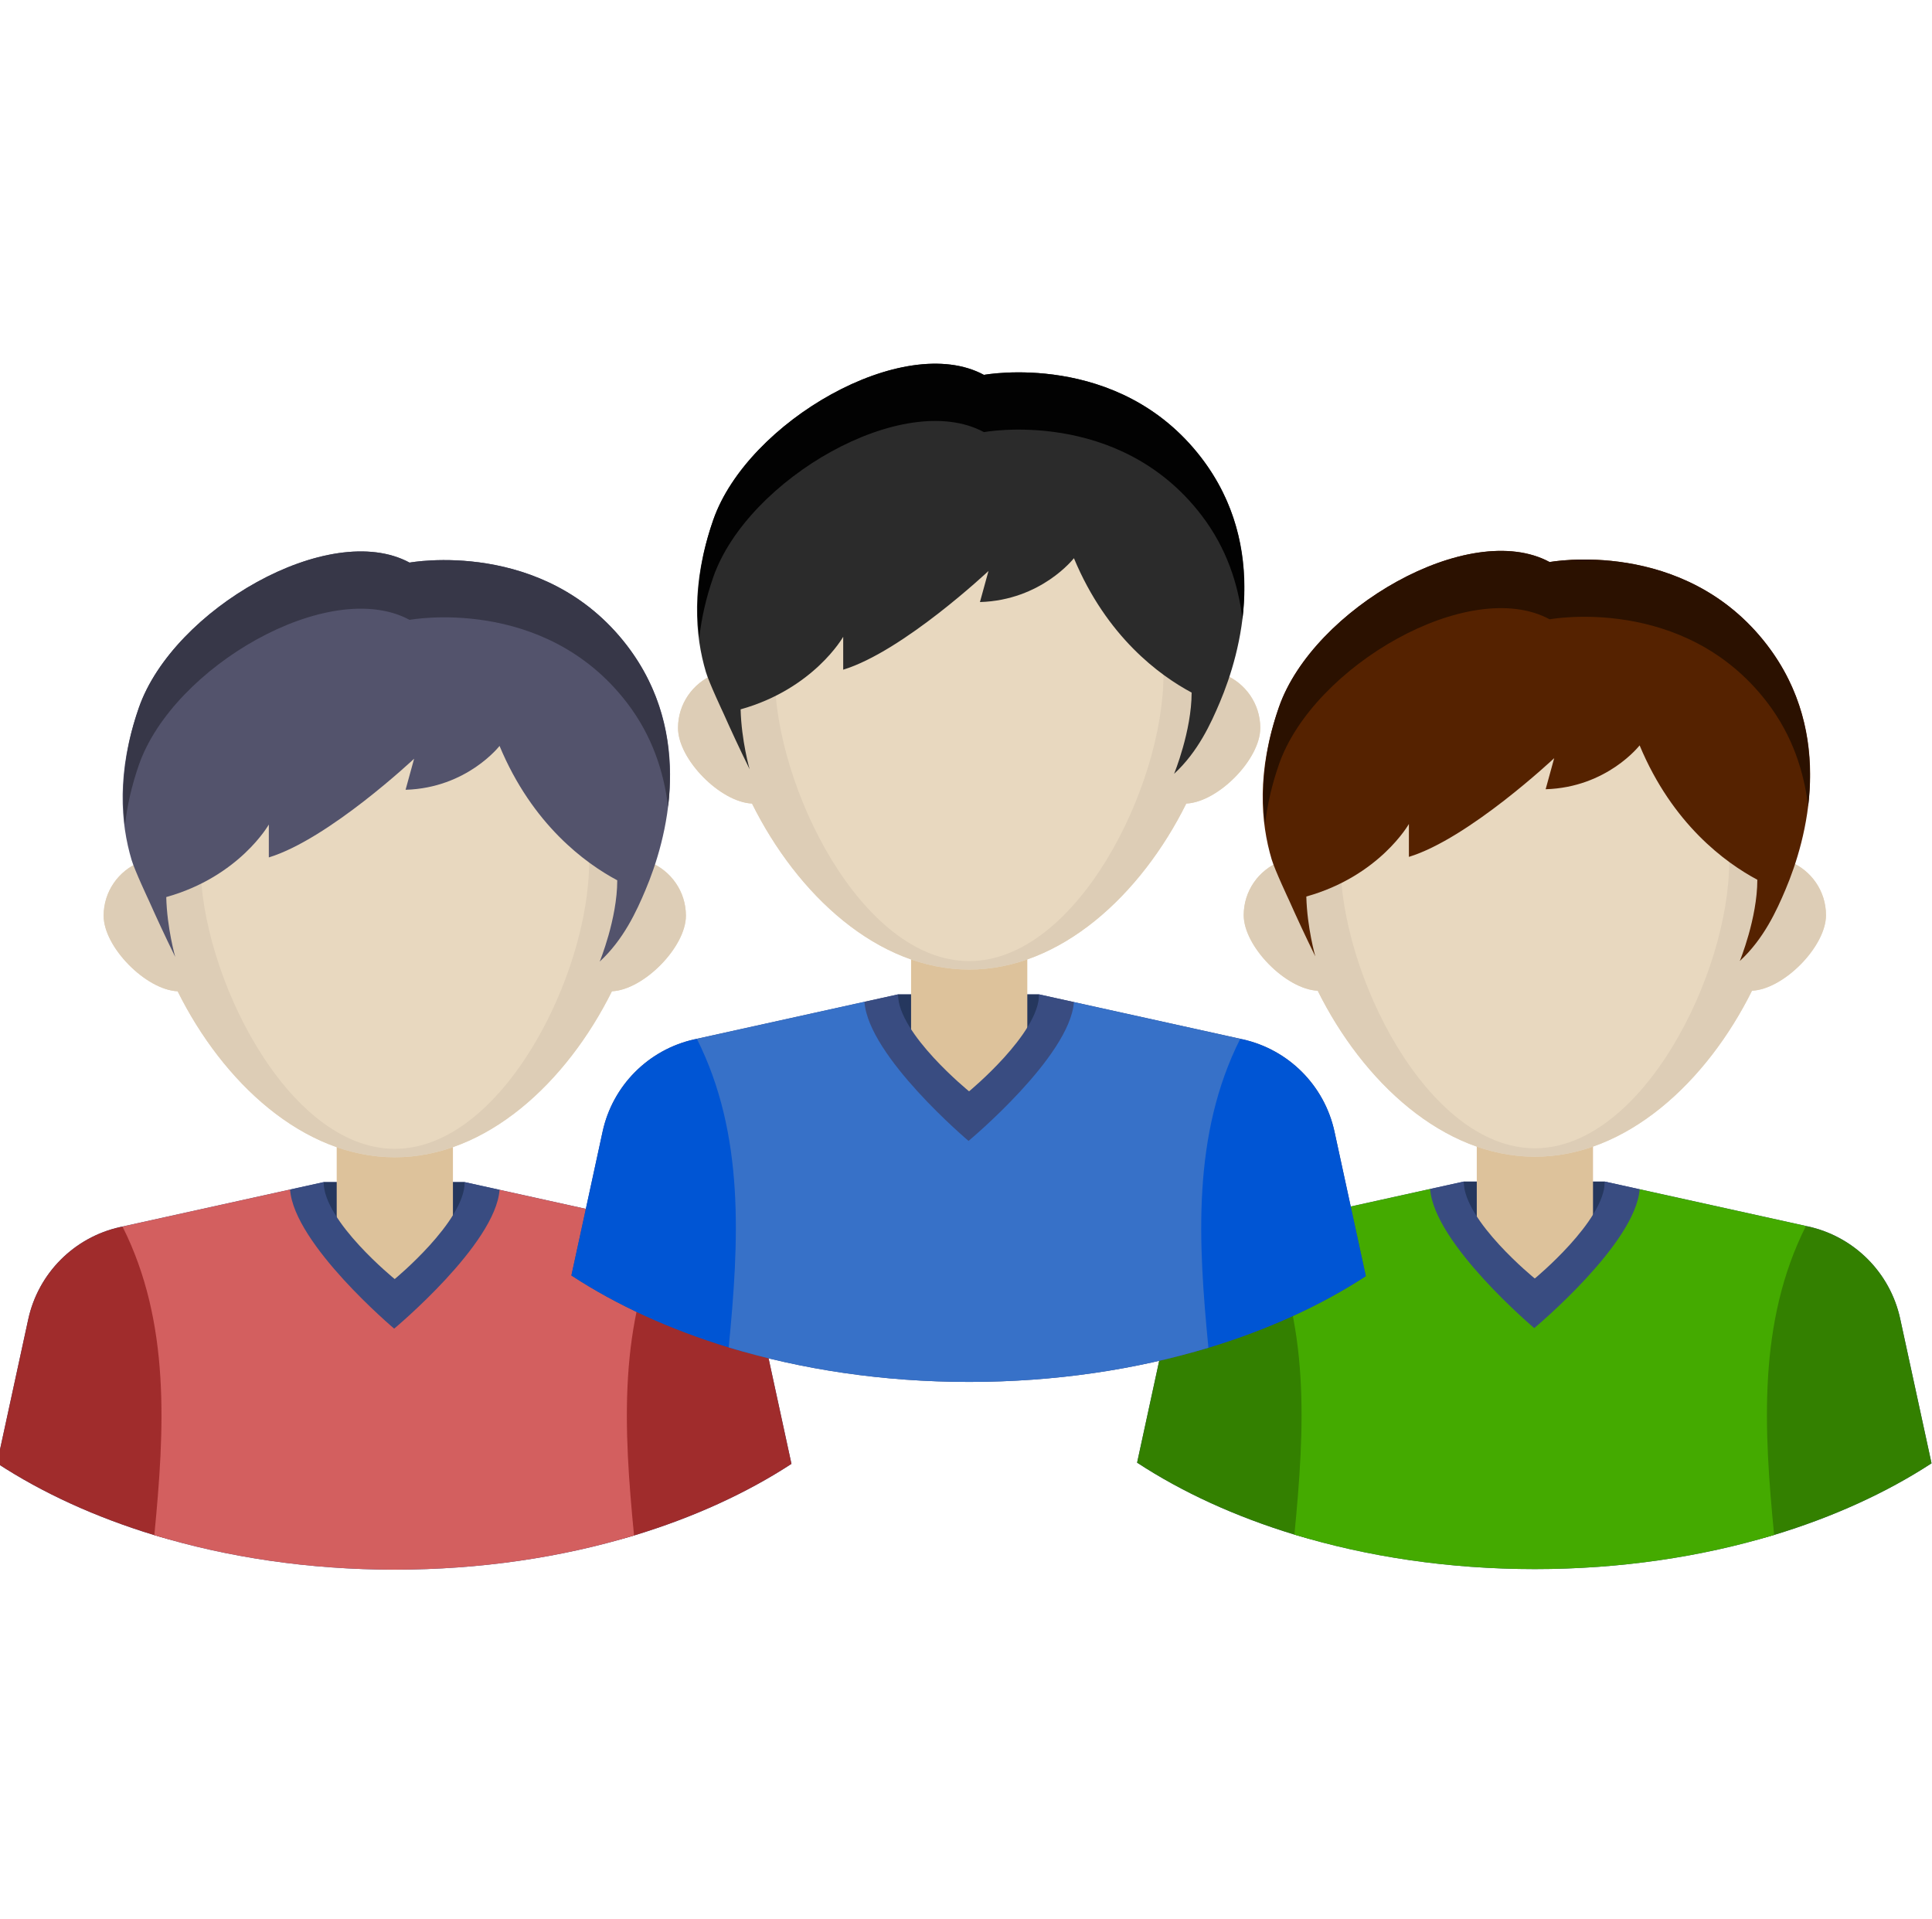 <?xml version="1.0" encoding="UTF-8" standalone="no"?>
<!-- Generator: Adobe Illustrator 19.0.0, SVG Export Plug-In . SVG Version: 6.00 Build 0)  -->

<svg
   xmlns:dc="http://purl.org/dc/elements/1.1/"
   xmlns:cc="http://creativecommons.org/ns#"
   xmlns:rdf="http://www.w3.org/1999/02/22-rdf-syntax-ns#"
   xmlns:svg="http://www.w3.org/2000/svg"
   xmlns="http://www.w3.org/2000/svg"
   xmlns:sodipodi="http://sodipodi.sourceforge.net/DTD/sodipodi-0.dtd"
   xmlns:inkscape="http://www.inkscape.org/namespaces/inkscape"
   version="1.1"
   id="Layer_1"
   x="0px"
   y="0px"
   viewBox="0 0 132.811 131.932"
   xml:space="preserve"
   inkscape:version="0.91 r13725"
   sodipodi:docname="players.svg"
   width="132.811"
   height="131.932"><defs
     id="defs3544" /><sodipodi:namedview
     pagecolor="#ffffff"
     bordercolor="#666666"
     borderopacity="1"
     objecttolerance="10"
     gridtolerance="10"
     guidetolerance="10"
     inkscape:pageopacity="0"
     inkscape:pageshadow="2"
     inkscape:window-width="1871"
     inkscape:window-height="1056"
     id="namedview3542"
     showgrid="false"
     fit-margin-left="-0.2"
     fit-margin-top="0"
     fit-margin-right="0"
     fit-margin-bottom="0"
     inkscape:zoom="1.5428056"
     inkscape:cx="48.804725"
     inkscape:cy="135.8619"
     inkscape:window-x="49"
     inkscape:window-y="24"
     inkscape:window-maximized="1"
     inkscape:current-layer="Layer_1" /><g
     id="g3462"
     transform="matrix(0.235,0,0,0.235,-7.894,37.904)"><path
       style="fill:#394c81"
       d="m 255.944,224.621 c -2.925,-13.486 -13.435,-24.034 -26.91,-27.008 l -59.503,-13.134 -41.269,0 -59.503,13.133 c -13.475,2.974 -23.985,13.522 -26.91,27.008 l -9.126,42.076 c 13.14,8.612 28.709,15.764 46.016,21.034 21.242,6.469 45.104,10.102 70.326,10.102 25.092,0 48.839,-3.595 69.999,-10.001 17.31,-5.241 32.886,-12.364 46.047,-20.945 l -9.167,-42.265 z"
       id="path3464"
       inkscape:connector-curvature="0" /><path
       style="fill:#a02c2c"
       d="m 255.944,224.621 c -2.925,-13.486 -13.435,-24.034 -26.91,-27.008 l -49.316,-5.885 c -1.153,15.917 -30.822,35.606 -30.822,35.606 0,0 -29.338,-19.732 -30.45,-35.688 l -49.688,5.967 c -13.475,2.974 -23.985,13.522 -26.91,27.008 l -9.126,42.076 c 13.14,8.612 28.709,15.764 46.016,21.034 21.242,6.469 45.186,4.686 70.408,4.686 25.092,0 48.757,1.822 69.917,-4.584 17.31,-5.241 32.886,-12.364 46.047,-20.945 l -9.166,-42.267 z"
       id="path3466"
       inkscape:connector-curvature="0" /><g
       id="g3468"><path
         style="fill:#25375e"
         d="m 128.261,184.479 41.269,0 c 0,0 0.938,20.772 -19.681,20.772 -20.619,0 -21.619,-16.564 -21.588,-20.772 z"
         id="path3470"
         inkscape:connector-curvature="0" /></g><g
       id="g3472"><rect
         x="132.085"
         y="161.833"
         style="fill:#ddc29b"
         width="34"
         height="51"
         id="rect3474" /></g><g
       id="g3476"><path
         style="fill:#e8d8bf"
         d="m 234.247,106.553 c 0,-7.098 -4.379,-13.164 -10.578,-15.671 0.222,-2.471 0.341,-4.918 0.341,-7.327 0,-41.38 -33.545,-56.194 -74.925,-56.194 -41.38,0 -74.925,14.814 -74.925,56.194 0,2.409 0.118,4.856 0.341,7.327 -6.199,2.507 -10.578,8.573 -10.578,15.671 0,9.179 12.356,21.685 21.646,22.107 13.249,26.661 36.74,48.551 63.516,48.551 26.776,0 50.267,-21.89 63.516,-48.551 9.29,-0.422 21.646,-12.927 21.646,-22.107 z"
         id="path3478"
         inkscape:connector-curvature="0" /></g><g
       id="g3480"><path
         style="fill:#394c81"
         d="m 149.085,230.333 c 16.211,0 29.48,-27.688 30.633,-43.606 l -10.188,-2.249 c 0,11.481 -20.481,28.354 -20.481,28.354 0,0 -20.788,-16.873 -20.789,-28.354 l -9.816,2.166 c 1.114,15.958 14.402,43.689 30.641,43.689 z"
         id="path3482"
         inkscape:connector-curvature="0" /></g><g
       id="g3484"><path
         style="fill:#d35f5f"
         d="m 179.718,186.728 c -1.153,15.917 -30.822,40.606 -30.822,40.606 0,0 -29.338,-24.732 -30.45,-40.688 l -49.025,10.821 c 14.126,28.117 12.31,59.393 9.318,90.265 21.242,6.469 45.104,10.102 70.326,10.102 25.092,0 48.839,-3.595 69.999,-10.001 -2.998,-30.905 -4.834,-62.218 9.308,-90.366 l -48.654,-10.739 z"
         id="path3486"
         inkscape:connector-curvature="0" /></g><g
       id="g3498"><path
         style="fill:#ddcdb6"
         d="m 223.647,90.882 c 0.222,-2.471 0.341,-4.918 0.341,-7.327 0,-41.38 -33.545,-56.194 -74.925,-56.194 -41.38,0 -74.925,14.814 -74.925,56.194 0,2.409 0.118,4.856 0.341,7.327 -6.2,2.507 -10.579,8.573 -10.579,15.671 0,9.179 12.356,21.685 21.646,22.107 13.249,26.661 36.74,48.551 63.516,48.551 26.776,0 50.267,-21.89 63.516,-48.551 9.29,-0.422 21.646,-12.928 21.646,-22.107 0.001,-7.098 -4.377,-13.164 -10.577,-15.671 z m -74.584,83.859 c -31.403,0 -56.86,-51.012 -56.86,-83.904 0,-32.892 25.457,-45.281 56.86,-45.281 31.403,0 56.86,12.389 56.86,45.281 0,32.892 -25.457,83.904 -56.86,83.904 z"
         id="path3500"
         inkscape:connector-curvature="0" /></g><g
       id="g3502"><path
         style="fill:#53536c"
         d="M 216.962,27.481 C 192.73,-4.065 153.397,3.27 153.397,3.27 129.897,-9.425 84.249,16.989 74.23,45.66 c -6.656,19.048 -5.326,33.872 -2.151,44.564 0.933,3.142 5.136,12.062 5.136,12.062 l 0,0 c 2.028,4.558 4.604,10.148 7.635,16.319 0,0 -2.399,-8.353 -2.628,-17.503 21.415,-5.994 30.008,-21.223 30.008,-21.223 l 0,9.624 c 17.5,-5.347 42.5,-28.873 42.5,-28.873 l -2.5,9.09 c 18,-0.535 27.488,-12.832 27.488,-12.832 9.597,23.023 25.075,34.307 34.435,39.307 0.001,11.266 -5.125,23.763 -5.125,23.763 7.027,-6.464 10.803,-14.833 13.363,-20.885 6.254,-14.78 14.692,-45.397 -5.429,-71.592 z"
         id="path3504"
         inkscape:connector-curvature="0" /></g><g
       id="g3506"><g
         id="g3508"><path
           style="fill:#373748"
           d="m 74.23,62.407 c 10.019,-28.672 55.667,-55.085 79.167,-42.391 0,0 39.333,-7.335 63.565,24.211 7.541,9.818 10.833,20.42 12.058,30.454 C 230.686,60.256 228.867,42.979 216.962,27.48 192.73,-4.065 153.397,3.27 153.397,3.27 129.897,-9.425 84.249,16.989 74.23,45.66 69.535,59.096 69.043,70.773 70.149,79.986 70.776,74.553 72.04,68.675 74.23,62.407 Z"
           id="path3510"
           inkscape:connector-curvature="0" /></g></g></g><g
     id="g3512"
     transform="translate(129.12,-154.473)" /><g
     id="g3514"
     transform="translate(129.12,-154.473)" /><g
     id="g3516"
     transform="translate(129.12,-154.473)" /><g
     id="g3518"
     transform="translate(129.12,-154.473)" /><g
     id="g3520"
     transform="translate(129.12,-154.473)" /><g
     id="g3522"
     transform="translate(129.12,-154.473)" /><g
     id="g3524"
     transform="translate(129.12,-154.473)" /><g
     id="g3526"
     transform="translate(129.12,-154.473)" /><g
     id="g3528"
     transform="translate(129.12,-154.473)" /><g
     id="g3530"
     transform="translate(129.12,-154.473)" /><g
     id="g3532"
     transform="translate(129.12,-154.473)" /><g
     id="g3534"
     transform="translate(129.12,-154.473)" /><g
     id="g3536"
     transform="translate(129.12,-154.473)" /><g
     id="g3538"
     transform="translate(129.12,-154.473)" /><g
     id="g3540"
     transform="translate(129.12,-154.473)" /><g
     transform="matrix(0.235,0,0,0.235,70.478,37.866)"
     id="g3462-3"><path
       inkscape:connector-curvature="0"
       style="fill:#394c81"
       d="m 255.944,224.621 c -2.925,-13.486 -13.435,-24.034 -26.91,-27.008 l -59.503,-13.134 -41.269,0 -59.503,13.133 c -13.475,2.974 -23.985,13.522 -26.91,27.008 l -9.126,42.076 c 13.14,8.612 28.709,15.764 46.016,21.034 21.242,6.469 45.104,10.102 70.326,10.102 25.092,0 48.839,-3.595 69.999,-10.001 17.31,-5.241 32.886,-12.364 46.047,-20.945 l -9.167,-42.265 z"
       id="path3464-6" /><path
       inkscape:connector-curvature="0"
       style="fill:#338000"
       d="m 255.944,224.621 c -2.925,-13.486 -13.435,-24.034 -26.91,-27.008 l -49.316,-5.885 c -1.153,15.917 -30.822,35.606 -30.822,35.606 0,0 -29.338,-19.732 -30.45,-35.688 l -49.688,5.967 c -13.475,2.974 -23.985,13.522 -26.91,27.008 l -9.126,42.076 c 13.14,8.612 28.709,15.764 46.016,21.034 21.242,6.469 45.186,4.686 70.408,4.686 25.092,0 48.757,1.822 69.917,-4.584 17.31,-5.241 32.886,-12.364 46.047,-20.945 l -9.166,-42.267 z"
       id="path3466-7" /><g
       id="g3468-5"><path
         inkscape:connector-curvature="0"
         style="fill:#25375e"
         d="m 128.261,184.479 41.269,0 c 0,0 0.938,20.772 -19.681,20.772 -20.619,0 -21.619,-16.564 -21.588,-20.772 z"
         id="path3470-3" /></g><g
       id="g3472-5"><rect
         x="132.085"
         y="161.833"
         style="fill:#ddc29b"
         width="34"
         height="51"
         id="rect3474-6" /></g><g
       id="g3476-2"><path
         inkscape:connector-curvature="0"
         style="fill:#e8d8bf"
         d="m 234.247,106.553 c 0,-7.098 -4.379,-13.164 -10.578,-15.671 0.222,-2.471 0.341,-4.918 0.341,-7.327 0,-41.38 -33.545,-56.194 -74.925,-56.194 -41.38,0 -74.925,14.814 -74.925,56.194 0,2.409 0.118,4.856 0.341,7.327 -6.199,2.507 -10.578,8.573 -10.578,15.671 0,9.179 12.356,21.685 21.646,22.107 13.249,26.661 36.74,48.551 63.516,48.551 26.776,0 50.267,-21.89 63.516,-48.551 9.29,-0.422 21.646,-12.927 21.646,-22.107 z"
         id="path3478-9" /></g><g
       id="g3480-1"><path
         inkscape:connector-curvature="0"
         style="fill:#394c81"
         d="m 149.085,230.333 c 16.211,0 29.48,-27.688 30.633,-43.606 l -10.188,-2.249 c 0,11.481 -20.481,28.354 -20.481,28.354 0,0 -20.788,-16.873 -20.789,-28.354 l -9.816,2.166 c 1.114,15.958 14.402,43.689 30.641,43.689 z"
         id="path3482-2" /></g><g
       id="g3484-7"><path
         inkscape:connector-curvature="0"
         style="fill:#44aa00"
         d="m 179.718,186.728 c -1.153,15.917 -30.822,40.606 -30.822,40.606 0,0 -29.338,-24.732 -30.45,-40.688 l -49.025,10.821 c 14.126,28.117 12.31,59.393 9.318,90.265 21.242,6.469 45.104,10.102 70.326,10.102 25.092,0 48.839,-3.595 69.999,-10.001 -2.998,-30.905 -4.834,-62.218 9.308,-90.366 l -48.654,-10.739 z"
         id="path3486-0" /></g><g
       id="g3488-9"><g
         id="g3490-3" /><g
         id="g3494-0" /></g><g
       id="g3498-2"><path
         inkscape:connector-curvature="0"
         style="fill:#ddcdb6"
         d="m 223.647,90.882 c 0.222,-2.471 0.341,-4.918 0.341,-7.327 0,-41.38 -33.545,-56.194 -74.925,-56.194 -41.38,0 -74.925,14.814 -74.925,56.194 0,2.409 0.118,4.856 0.341,7.327 -6.2,2.507 -10.579,8.573 -10.579,15.671 0,9.179 12.356,21.685 21.646,22.107 13.249,26.661 36.74,48.551 63.516,48.551 26.776,0 50.267,-21.89 63.516,-48.551 9.29,-0.422 21.646,-12.928 21.646,-22.107 0.001,-7.098 -4.377,-13.164 -10.577,-15.671 z m -74.584,83.859 c -31.403,0 -56.86,-51.012 -56.86,-83.904 0,-32.892 25.457,-45.281 56.86,-45.281 31.403,0 56.86,12.389 56.86,45.281 0,32.892 -25.457,83.904 -56.86,83.904 z"
         id="path3500-6" /></g><g
       id="g3502-1"><path
         inkscape:connector-curvature="0"
         style="fill:#552200"
         d="M 216.962,27.481 C 192.73,-4.065 153.397,3.27 153.397,3.27 129.897,-9.425 84.249,16.989 74.23,45.66 c -6.656,19.048 -5.326,33.872 -2.151,44.564 0.933,3.142 5.136,12.062 5.136,12.062 l 0,0 c 2.028,4.558 4.604,10.148 7.635,16.319 0,0 -2.399,-8.353 -2.628,-17.503 21.415,-5.994 30.008,-21.223 30.008,-21.223 l 0,9.624 c 17.5,-5.347 42.5,-28.873 42.5,-28.873 l -2.5,9.09 c 18,-0.535 27.488,-12.832 27.488,-12.832 9.597,23.023 25.075,34.307 34.435,39.307 0.001,11.266 -5.125,23.763 -5.125,23.763 7.027,-6.464 10.803,-14.833 13.363,-20.885 6.254,-14.78 14.692,-45.397 -5.429,-71.592 z"
         id="path3504-8" /></g><g
       id="g3506-7"><g
         id="g3508-9"><path
           inkscape:connector-curvature="0"
           style="fill:#2b1100"
           d="m 74.23,62.407 c 10.019,-28.672 55.667,-55.085 79.167,-42.391 0,0 39.333,-7.335 63.565,24.211 7.541,9.818 10.833,20.42 12.058,30.454 C 230.686,60.256 228.867,42.979 216.962,27.48 192.73,-4.065 153.397,3.27 153.397,3.27 129.897,-9.425 84.249,16.989 74.23,45.66 69.535,59.096 69.043,70.773 70.149,79.986 70.776,74.553 72.04,68.675 74.23,62.407 Z"
           id="path3510-2" /></g></g></g><g
     transform="matrix(0.235,0,0,0.235,31.59,25)"
     id="g3462-0"><path
       inkscape:connector-curvature="0"
       style="fill:#394c81"
       d="m 255.944,224.621 c -2.925,-13.486 -13.435,-24.034 -26.91,-27.008 l -59.503,-13.134 -41.269,0 -59.503,13.133 c -13.475,2.974 -23.985,13.522 -26.91,27.008 l -9.126,42.076 c 13.14,8.612 28.709,15.764 46.016,21.034 21.242,6.469 45.104,10.102 70.326,10.102 25.092,0 48.839,-3.595 69.999,-10.001 17.31,-5.241 32.886,-12.364 46.047,-20.945 l -9.167,-42.265 z"
       id="path3464-2" /><path
       inkscape:connector-curvature="0"
       style="fill:#0055d4"
       d="m 255.944,224.621 c -2.925,-13.486 -13.435,-24.034 -26.91,-27.008 l -49.316,-5.885 c -1.153,15.917 -30.822,35.606 -30.822,35.606 0,0 -29.338,-19.732 -30.45,-35.688 l -49.688,5.967 c -13.475,2.974 -23.985,13.522 -26.91,27.008 l -9.126,42.076 c 13.14,8.612 28.709,15.764 46.016,21.034 21.242,6.469 45.186,4.686 70.408,4.686 25.092,0 48.757,1.822 69.917,-4.584 17.31,-5.241 32.886,-12.364 46.047,-20.945 l -9.166,-42.267 z"
       id="path3466-3" /><g
       id="g3468-7"><path
         inkscape:connector-curvature="0"
         style="fill:#25375e"
         d="m 128.261,184.479 41.269,0 c 0,0 0.938,20.772 -19.681,20.772 -20.619,0 -21.619,-16.564 -21.588,-20.772 z"
         id="path3470-5" /></g><g
       id="g3472-9"><rect
         x="132.085"
         y="161.833"
         style="fill:#ddc29b"
         width="34"
         height="51"
         id="rect3474-2" /></g><g
       id="g3476-28"><path
         inkscape:connector-curvature="0"
         style="fill:#e8d8bf"
         d="m 234.247,106.553 c 0,-7.098 -4.379,-13.164 -10.578,-15.671 0.222,-2.471 0.341,-4.918 0.341,-7.327 0,-41.38 -33.545,-56.194 -74.925,-56.194 -41.38,0 -74.925,14.814 -74.925,56.194 0,2.409 0.118,4.856 0.341,7.327 -6.199,2.507 -10.578,8.573 -10.578,15.671 0,9.179 12.356,21.685 21.646,22.107 13.249,26.661 36.74,48.551 63.516,48.551 26.776,0 50.267,-21.89 63.516,-48.551 9.29,-0.422 21.646,-12.927 21.646,-22.107 z"
         id="path3478-97" /></g><g
       id="g3480-3"><path
         inkscape:connector-curvature="0"
         style="fill:#394c81"
         d="m 149.085,230.333 c 16.211,0 29.48,-27.688 30.633,-43.606 l -10.188,-2.249 c 0,11.481 -20.481,28.354 -20.481,28.354 0,0 -20.788,-16.873 -20.789,-28.354 l -9.816,2.166 c 1.114,15.958 14.402,43.689 30.641,43.689 z"
         id="path3482-6" /></g><g
       id="g3484-1"><path
         inkscape:connector-curvature="0"
         style="fill:#3771c8"
         d="m 179.718,186.728 c -1.153,15.917 -30.822,40.606 -30.822,40.606 0,0 -29.338,-24.732 -30.45,-40.688 l -49.025,10.821 c 14.126,28.117 12.31,59.393 9.318,90.265 21.242,6.469 45.104,10.102 70.326,10.102 25.092,0 48.839,-3.595 69.999,-10.001 -2.998,-30.905 -4.834,-62.218 9.308,-90.366 l -48.654,-10.739 z"
         id="path3486-2" /></g><g
       id="g3488-93"><g
         id="g3490-1" /><g
         id="g3494-4" /></g><g
       id="g3498-8"><path
         inkscape:connector-curvature="0"
         style="fill:#ddcdb6"
         d="m 223.647,90.882 c 0.222,-2.471 0.341,-4.918 0.341,-7.327 0,-41.38 -33.545,-56.194 -74.925,-56.194 -41.38,0 -74.925,14.814 -74.925,56.194 0,2.409 0.118,4.856 0.341,7.327 -6.2,2.507 -10.579,8.573 -10.579,15.671 0,9.179 12.356,21.685 21.646,22.107 13.249,26.661 36.74,48.551 63.516,48.551 26.776,0 50.267,-21.89 63.516,-48.551 9.29,-0.422 21.646,-12.928 21.646,-22.107 0.001,-7.098 -4.377,-13.164 -10.577,-15.671 z m -74.584,83.859 c -31.403,0 -56.86,-51.012 -56.86,-83.904 0,-32.892 25.457,-45.281 56.86,-45.281 31.403,0 56.86,12.389 56.86,45.281 0,32.892 -25.457,83.904 -56.86,83.904 z"
         id="path3500-4" /></g><g
       id="g3502-5"><path
         inkscape:connector-curvature="0"
         style="fill:#2b2b2b"
         d="M 216.962,27.481 C 192.73,-4.065 153.397,3.27 153.397,3.27 129.897,-9.425 84.249,16.989 74.23,45.66 c -6.656,19.048 -5.326,33.872 -2.151,44.564 0.933,3.142 5.136,12.062 5.136,12.062 l 0,0 c 2.028,4.558 4.604,10.148 7.635,16.319 0,0 -2.399,-8.353 -2.628,-17.503 21.415,-5.994 30.008,-21.223 30.008,-21.223 l 0,9.624 c 17.5,-5.347 42.5,-28.873 42.5,-28.873 l -2.5,9.09 c 18,-0.535 27.488,-12.832 27.488,-12.832 9.597,23.023 25.075,34.307 34.435,39.307 0.001,11.266 -5.125,23.763 -5.125,23.763 7.027,-6.464 10.803,-14.833 13.363,-20.885 6.254,-14.78 14.692,-45.397 -5.429,-71.592 z"
         id="path3504-0" /></g><g
       id="g3506-3"><g
         id="g3508-6"><path
           inkscape:connector-curvature="0"
           style="fill:#020202"
           d="m 74.23,62.407 c 10.019,-28.672 55.667,-55.085 79.167,-42.391 0,0 39.333,-7.335 63.565,24.211 7.541,9.818 10.833,20.42 12.058,30.454 C 230.686,60.256 228.867,42.979 216.962,27.48 192.73,-4.065 153.397,3.27 153.397,3.27 129.897,-9.425 84.249,16.989 74.23,45.66 69.535,59.096 69.043,70.773 70.149,79.986 70.776,74.553 72.04,68.675 74.23,62.407 Z"
           id="path3510-1" /></g></g></g></svg>